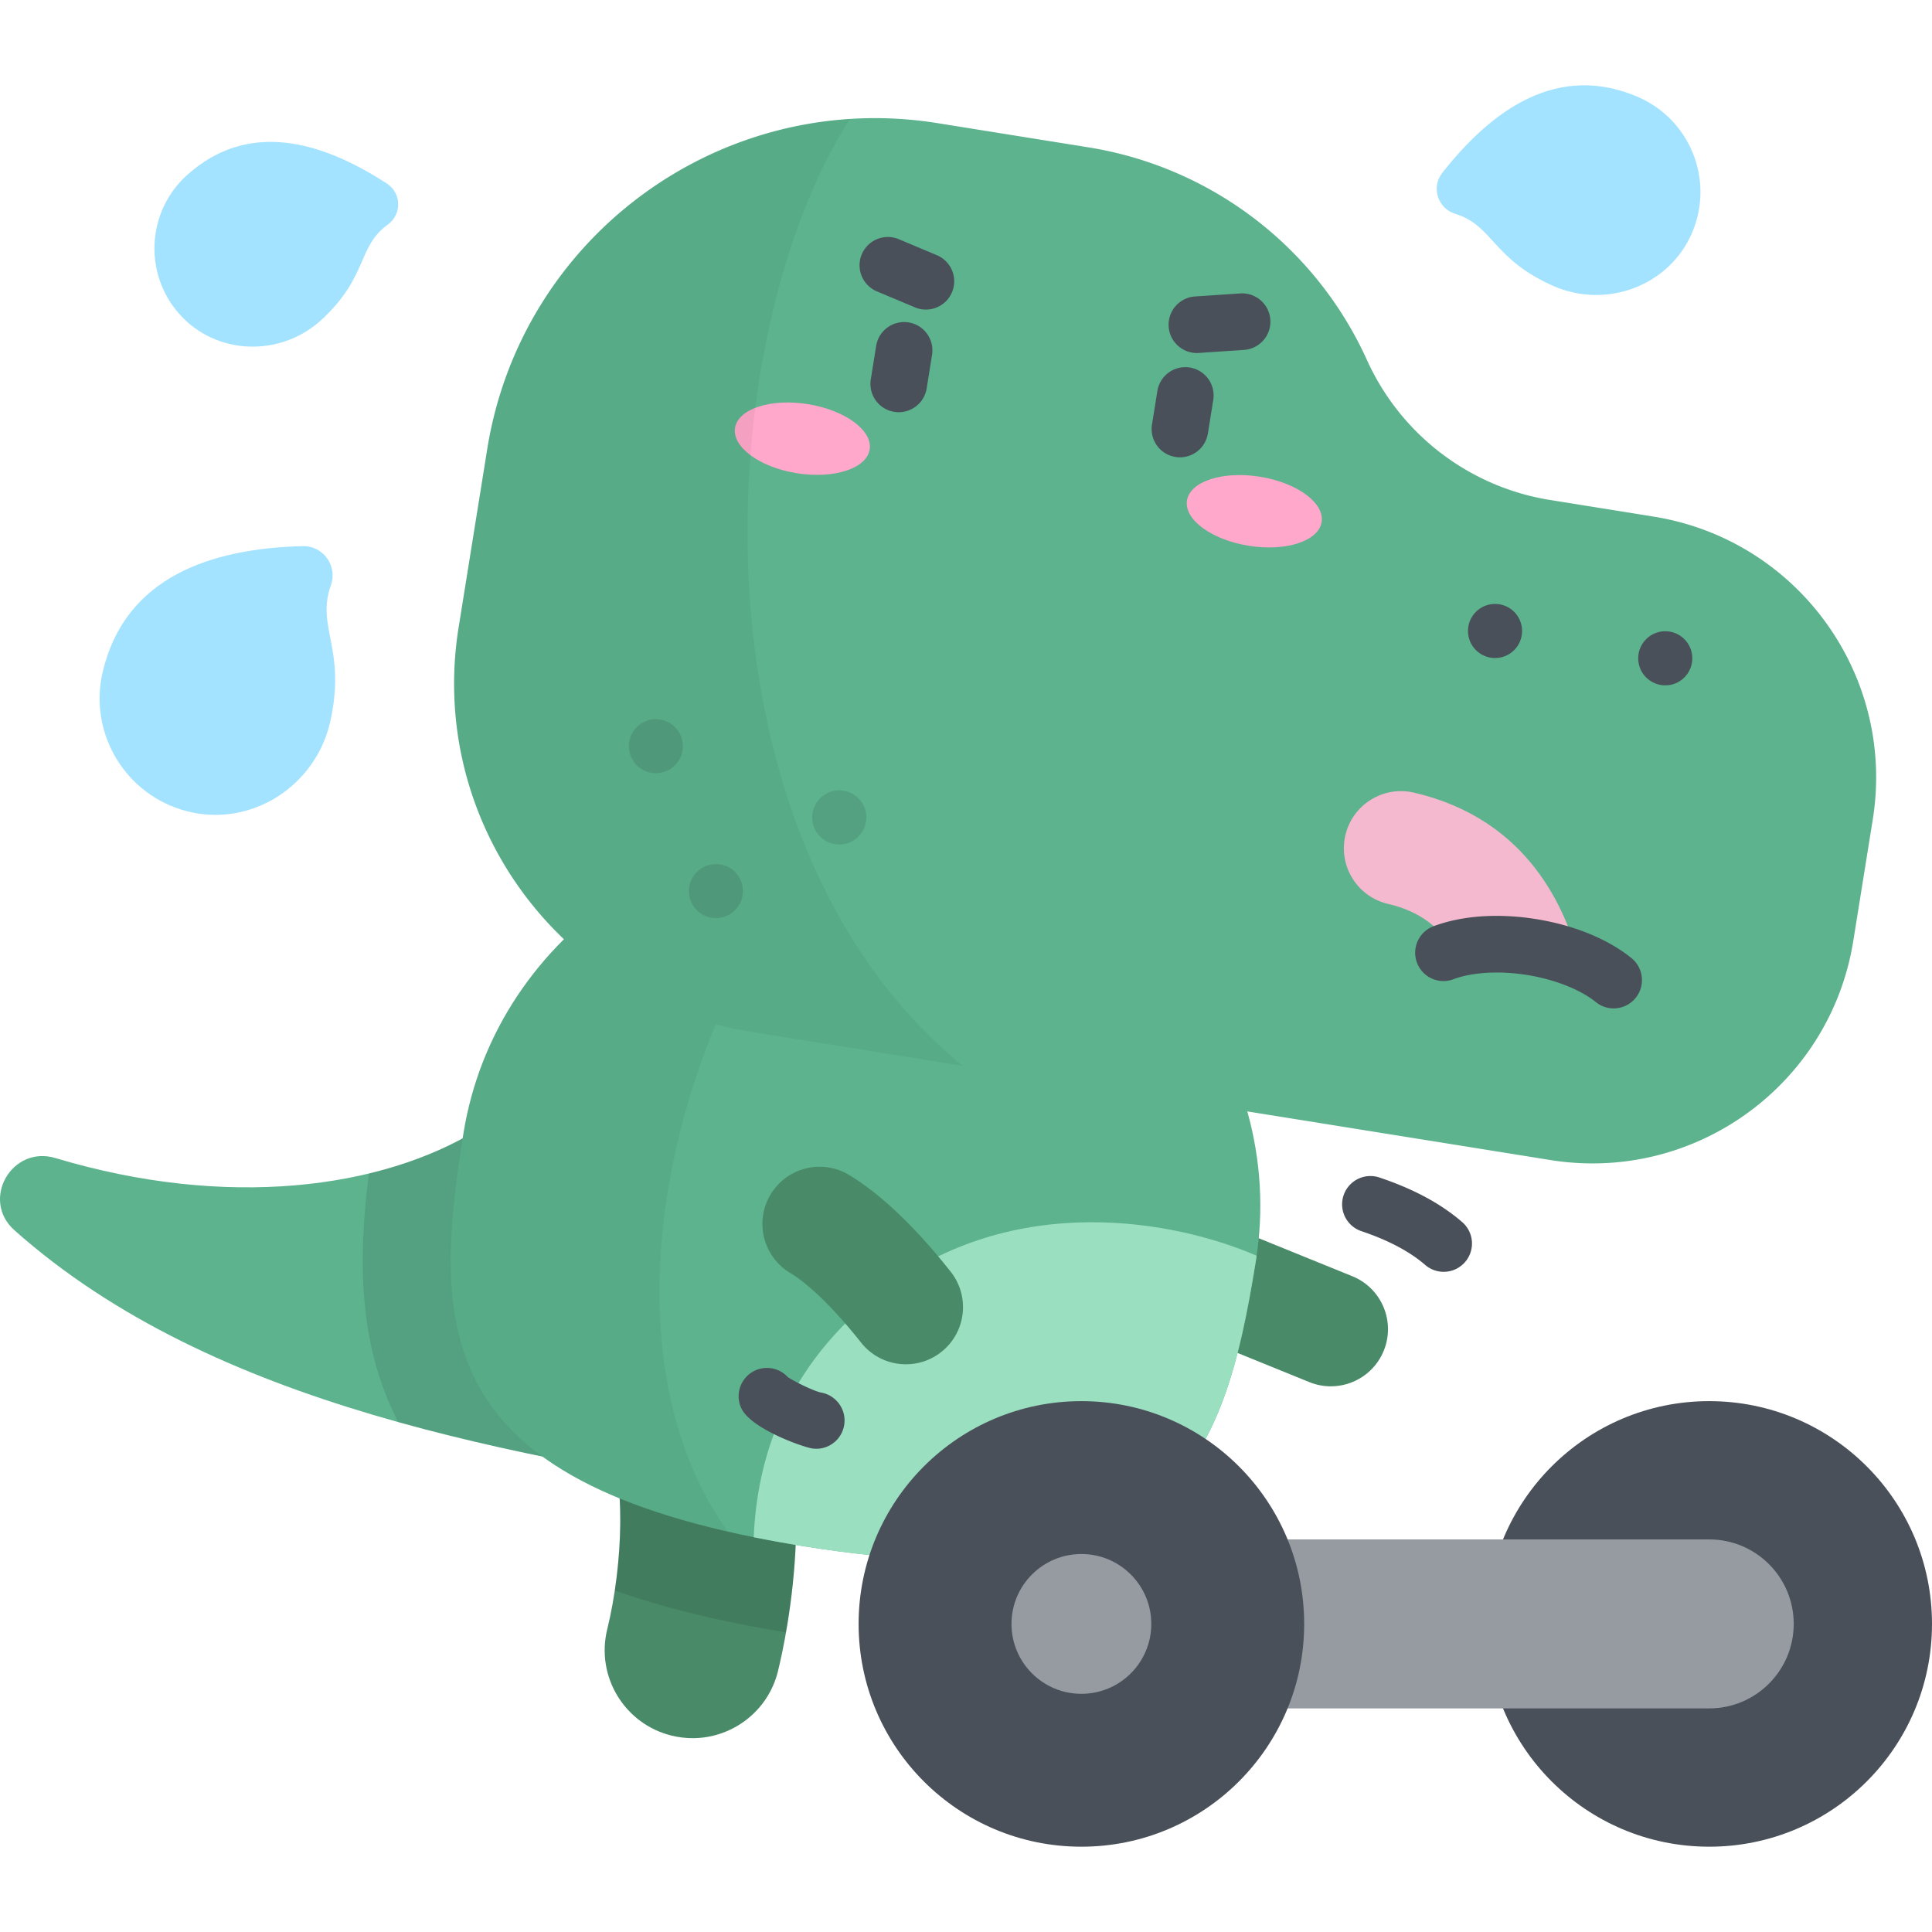 <svg xmlns="http://www.w3.org/2000/svg" version="1.1" xmlns:xlink="http://www.w3.org/1999/xlink"
    xmlns:svgjs="http://svgjs.com/svgjs" width="512" height="512" x="0" y="0" viewBox="0 0 512 512"
    style="enable-background:new 0 0 512 512" xml:space="preserve" class="">
    <g>
        <path
            d="M352.683 367.391c-1.911 0-3.854-.364-5.731-1.133-4.294-1.759-8.817-3.587-13.17-5.348-9.725-3.933-18.124-7.33-22.314-9.246-7.603-3.479-10.949-12.463-7.47-20.067 3.48-7.606 12.466-10.949 20.068-7.47 3.573 1.634 12.072 5.072 21.07 8.711 4.391 1.776 8.956 3.622 13.289 5.396 7.739 3.168 11.443 12.01 8.275 19.749-2.399 5.859-8.053 9.408-14.017 9.408z"
            style="" fill="#498a68" data-original="#498a68"></path>
        <path
            d="M206.634 397.055c-69.765-11.192-150.052-24.073-202.808-71.027-9.028-8.035-.723-22.61 10.852-19.134 45.549 13.681 86.547 8.105 111.92-7.511l80.036 97.672z"
            style="" fill="#5cb38e" data-original="#5cb38e"></path>
        <path
            d="M97.741 310.993c-2.797 22.405-2.945 45.193 7.823 65.888 33.391 9.315 68.385 14.93 101.07 20.173l-80.037-97.672c-8.133 5.007-17.878 8.973-28.856 11.611z"
            style="opacity:0.1;enable-background:new ;" fill="#000000" data-original="#000000"></path>
        <path
            d="M183.562 460.633c-1.842 0-3.712-.22-5.581-.68-12.493-3.072-20.13-15.69-17.058-28.182 4.162-16.923 5.181-41.238-.428-51.011-6.404-11.158-2.55-25.394 8.608-31.798 11.159-6.403 25.395-2.55 31.798 8.608 17.487 30.469 7.452 76.424 5.262 85.327-2.611 10.622-12.129 17.736-22.601 17.736zM290.643 460.394c-.806 0-1.62-.042-2.44-.127-12.796-1.331-22.089-12.784-20.758-25.579 1.804-17.332-.519-41.557-7.416-50.47-7.872-10.175-6.005-24.805 4.169-32.677 10.176-7.874 24.805-6.006 32.679 4.169 21.499 27.788 17.855 74.682 16.906 83.801-1.246 11.975-11.359 20.883-23.14 20.883z"
            style="" fill="#498a68" data-original="#498a68"></path>
        <path
            d="M267.376 436.001c18.941-1.662 34.591-6.699 47.229-15.207-.141-18.677-3.162-46.259-17.727-65.085-7.873-10.175-22.502-12.043-32.679-4.169-10.174 7.872-12.041 22.503-4.169 32.677 6.897 8.914 9.22 33.138 7.416 50.47-.046.442-.049.876-.07 1.314zM208.3 432.599c3.087-17.57 6.348-51.079-7.398-75.03-6.404-11.158-20.639-15.011-31.798-8.608-11.158 6.404-15.011 20.64-8.608 31.798 4.545 7.919 4.737 25.386 2.433 40.732 12.998 4.61 28.065 8.285 45.371 11.108z"
            style="opacity:0.1;enable-background:new ;" fill="#000000" data-original="#000000"></path>
        <path
            d="M332.831 334.063c-8.614 53.695-22.141 91.377-119.855 75.701s-98.774-55.699-90.16-109.394 62.611-89.681 120.605-80.377c57.994 9.304 98.024 60.375 89.41 114.07z"
            style="" fill="#5cb38e" data-original="#5cb38e"></path>
        <path
            d="M332.831 334.063c.069-.428.125-.855.188-1.283-20.971-9.122-64.092-17.714-99.428 9.526-25.75 19.85-32.981 44.569-33.849 65.068 4.202.85 8.609 1.647 13.234 2.389 97.715 15.677 111.241-22.006 119.855-75.7z"
            style="" fill="#9bdfc1" data-original="#9bdfc1"></path>
        <path
            d="M223.204 218.553c-49.843.85-92.786 34.434-100.388 81.818-7.976 49.719-7.645 87.712 70.02 105.512-36.487-51.233-13.403-141.224 30.368-187.33z"
            style="opacity:0.05;enable-background:new ;" fill="#000000" data-original="#000000"></path>
        <path
            d="M362.271 95.437a98.08 98.08 0 0 0-73.813-56.386l-39.961-6.411c-56.813-9.114-110.258 29.553-119.373 86.367l-7.588 47.296c-8.18 50.989 26.524 98.956 77.513 107.136l211.834 33.984c38.197 6.128 74.13-19.87 80.258-58.067l5.164-32.189c6.128-38.197-19.87-74.13-58.067-80.258l-27.442-4.403a64.483 64.483 0 0 1-48.525-37.069z"
            style="" fill="#5cb38e" data-original="#5cb38e"></path>
        <g style="opacity:0.1;">
            <circle cx="173.81" cy="197.746" r="7.17" fill="#000000" data-original="#000000"></circle>
            <circle cx="222.41" cy="216.626" r="7.17" fill="#000000" data-original="#000000"></circle>
            <circle cx="189.73" cy="236.146" r="7.17" fill="#000000" data-original="#000000"></circle>
        </g>
        <ellipse cx="212.625" cy="116.26" rx="9.271" ry="18.07" style="" transform="rotate(-80.886 212.624 116.255)"
            fill="#ffa8cb" data-original="#ffa8cb"></ellipse>
        <ellipse cx="332.408" cy="135.477" rx="9.271" ry="18.07" style="" transform="rotate(99.114 332.403 135.48)"
            fill="#ffa8cb" data-original="#ffa8cb"></ellipse>
        <path
            d="M238.181 109.24a7.5 7.5 0 0 1-7.414-8.689l1.426-8.892a7.5 7.5 0 0 1 8.593-6.217 7.499 7.499 0 0 1 6.217 8.593l-1.426 8.892a7.502 7.502 0 0 1-7.396 6.313zM312.702 121.195a7.5 7.5 0 0 1-7.414-8.69l1.427-8.892a7.496 7.496 0 0 1 8.594-6.217 7.5 7.5 0 0 1 6.217 8.594l-1.427 8.892a7.502 7.502 0 0 1-7.397 6.313zM245.37 82.041a7.468 7.468 0 0 1-2.901-.587l-10.082-4.235a7.5 7.5 0 0 1-4.01-9.819 7.498 7.498 0 0 1 9.819-4.01l10.081 4.235a7.5 7.5 0 0 1-2.907 14.416zM317.143 93.555a7.502 7.502 0 0 1-.496-14.984l12.063-.811a7.5 7.5 0 0 1 1.006 14.966l-12.064.811c-.17.012-.341.018-.509.018z"
            style="" fill="#495059" data-original="#495059"></path>
        <circle cx="396.2" cy="167.216" r="7.17" style="" fill="#495059" data-original="#495059"></circle>
        <circle cx="441.31" cy="174.456" r="7.17" style="" fill="#495059" data-original="#495059"></circle>
        <path
            d="M225.234 31.525c-47.481 3.043-88.256 38.523-96.11 87.481l-7.588 47.296c-8.18 50.989 26.524 98.956 77.513 107.136l56.023 8.988c-73.974-60.561-66.869-193.271-29.838-250.901z"
            style="opacity:0.05;enable-background:new ;" fill="#000000" data-original="#000000"></path>
        <path
            d="M385.033 251.681c5.72-1.595 13.059-1.957 20.866-.705 4.607.739 8.878 1.965 12.626 3.521-3.484-12.808-12.928-37.272-43.822-44.446-8.144-1.892-16.281 3.178-18.173 11.323s3.177 16.282 11.324 18.174c8.797 2.043 13.907 6.55 17.179 12.133z"
            style="" fill="#f4b9ce" data-original="#f4b9ce"></path>
        <path
            d="M427.629 267.234a7.472 7.472 0 0 1-4.711-1.668c-4.119-3.331-10.926-6.017-18.207-7.185-7.282-1.168-14.585-.747-19.541 1.129a7.5 7.5 0 0 1-5.309-14.029c7.513-2.843 17.182-3.522 27.226-1.91 10.044 1.611 19.017 5.28 25.263 10.331a7.5 7.5 0 0 1-4.721 13.332z"
            style="" fill="#495059" data-original="#495059"></path>
        <path
            d="M240.076 361.549a15.116 15.116 0 0 1-11.882-5.744c-9.856-12.45-16.386-17.043-18.736-18.441-7.188-4.273-9.551-13.563-5.279-20.752 4.272-7.188 13.565-9.552 20.752-5.279 5.756 3.422 15.115 10.654 27.006 25.676 5.191 6.556 4.083 16.079-2.473 21.269a15.067 15.067 0 0 1-9.388 3.271z"
            style="" fill="#498a68" data-original="#498a68"></path>
        <path
            d="M382.587 337.043a7.472 7.472 0 0 1-4.906-1.83c-4.09-3.541-9.777-6.551-16.903-8.945a7.5 7.5 0 0 1 4.777-14.219c9.113 3.063 16.291 6.93 21.944 11.823a7.499 7.499 0 0 1 .761 10.579 7.48 7.48 0 0 1-5.673 2.592zM216.354 383.936c-.407 0-.82-.033-1.235-.103-2.503-.415-16.11-5.201-18.658-10.621a7.5 7.5 0 0 1 12.302-8.276c1.83 1.25 7.156 3.811 8.815 4.101 4.068.711 6.826 4.583 6.132 8.653-.622 3.656-3.77 6.246-7.356 6.246z"
            style="" fill="#495059" data-original="#495059"></path>
        <circle cx="452.96" cy="430.355" r="59.04" style="" fill="#495059" data-original="#495059"></circle>
        <path
            d="M452.963 452.742c12.366 0 22.391-10.025 22.391-22.391 0-12.367-10.025-22.391-22.391-22.391H286.576v44.783h166.387v-.001z"
            style="" fill="#959ba0" data-original="#959ba0"></path>
        <circle cx="286.58" cy="430.355" r="59.04" style="" fill="#495059" data-original="#495059"></circle>
        <circle cx="286.58" cy="430.355" r="18.525" style="" fill="#959ba0" data-original="#959ba0"></circle>
        <path
            d="M87.547 191.113c4.255-19.307-3.83-24.848.141-35.983 1.833-5.142-2.015-10.537-7.472-10.398-24.536.626-46.998 8.274-52.966 33.179-3.945 16.46 6.104 33.002 22.476 37.12 16.988 4.275 34.051-6.81 37.821-23.918zM85.374 84.594c12.254-11.445 9.269-19.204 17.397-25.075 3.753-2.711 3.658-8.332-.222-10.858-17.445-11.358-36.817-16.812-52.961-2.279-10.67 9.605-11.6 25.994-2.14 36.743 9.816 11.154 27.067 11.611 37.926 1.469zM411.398 75.676c-16.028-7.217-15.688-15.925-25.737-19.005-4.64-1.422-6.445-7.032-3.448-10.85 13.474-17.166 30.855-29.124 51.785-20.158 13.834 5.927 20.295 21.875 14.539 35.739-5.972 14.385-22.937 20.668-37.139 14.274z"
            style="" fill="#a3e3ff" data-original="#a3e3ff"></path>
    </g>
</svg>